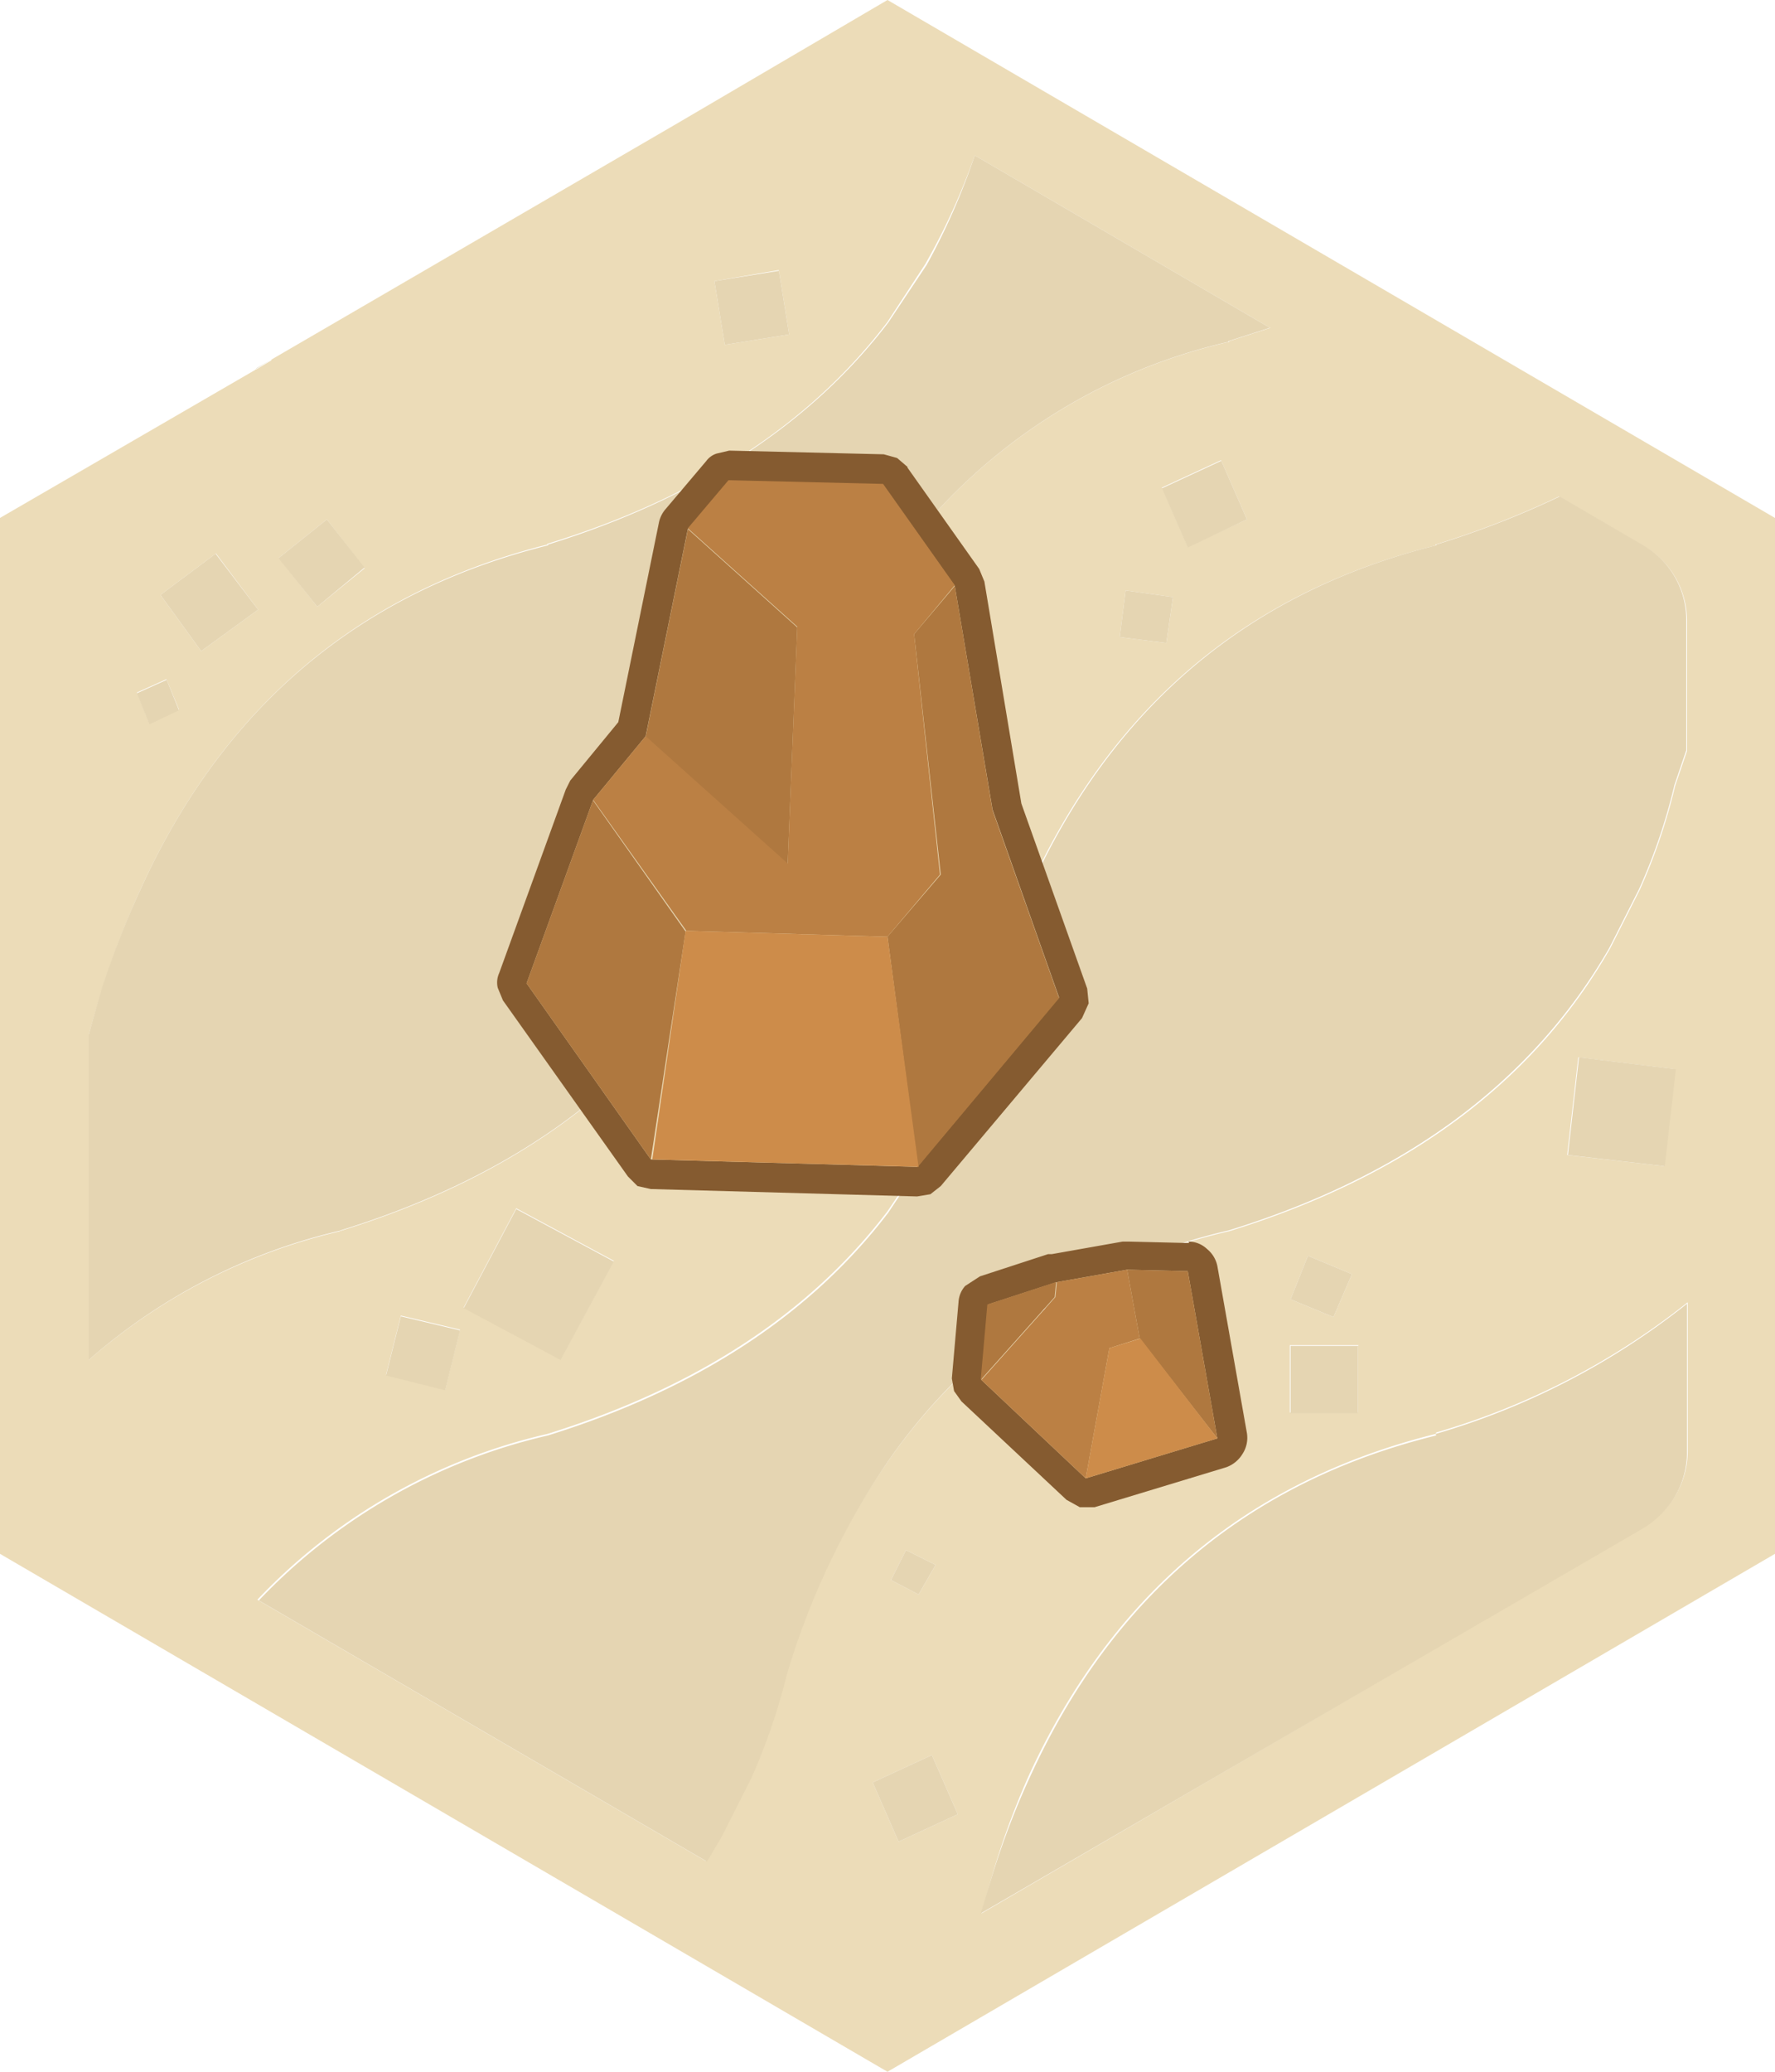 <svg xmlns="http://www.w3.org/2000/svg" viewBox="0 0 120 140"><defs><style>.cls-1{fill:#ecdcb8;}.cls-2{fill:#e5d5b2;}.cls-3{fill:#e0d1af;}.cls-4{fill:#855b30;}.cls-5{fill:#af783f;}.cls-6{fill:#bb8044;}.cls-7{fill:#cd8c4a;}</style></defs><title>Asset 58</title><g id="Layer_2" data-name="Layer 2"><g id="Layer_1-2" data-name="Layer 1"><path class="cls-1" d="M18.35,24.3l27.5-16h0L60,0l60,35v70L60,140,0,105V35L17.25,25l.05-.05h.05l1-.6M97.1,36.85Q77.94,41.61,69.55,60.1A53.62,53.62,0,0,0,67,67a43.55,43.55,0,0,1-4.4,11L60,81.85Q52.11,92.2,37,96.9l0,0a39,39,0,0,0-19.6,11.2l30.3,17.65,1-1.7,2-3.95a42.65,42.65,0,0,0,2.4-7A51.69,51.69,0,0,1,60,98.8,38.43,38.43,0,0,1,83.1,83.2l0,0q18-5.55,25.75-19.1l2-3.95a39,39,0,0,0,2.4-7.05l.8-2.35V42a5.83,5.83,0,0,0-3-5.15h0l-5.65-3.3a61.49,61.49,0,0,1-8.35,3.25l0,.05M85.85,22.15,65.9,10.5a44.83,44.83,0,0,1-3.35,7.35L60,21.75q-7.85,10.35-23,15l0,.05Q17.9,41.61,9.5,60.1A60.49,60.49,0,0,0,6.85,67L6,69.9v22a39.28,39.28,0,0,1,17-8.7l-.05,0q18-5.55,25.8-19.1l2-3.95a44.24,44.24,0,0,0,2.4-7.05A51.77,51.77,0,0,1,60,38.75,38.37,38.37,0,0,1,83.1,23.1l0-.05,2.8-.9M112.5,78.8l.75-6.55-6.55-.8-.75,6.6,6.55.75M83,93.9,76.8,91.45,74.35,97.6,80.5,100,83,93.9m8.85-3H87.2l0,4.55H91.8V91M88.45,84.8l-1.2,3,2.9,1.2,1.25-2.9-3-1.25m-28.2,21.9,1.9,1,1.15-2-2-1-1,2M59,79l-1-7-7.1,1.1,1,7L59,79m-.2-13V61.45H54.2l0,4.55H58.8M76.1,39.9l-.4,3.15,3.15.4.45-3.1-3.2-.45m6.45-8.8-4,1.85,1.75,4,4-1.85-1.75-4m14.5,65.8,0,0q-19.15,4.76-27.55,23.2A53.62,53.62,0,0,0,67,127l-.65,2.3,44.75-26.1h0a6.35,6.35,0,0,0,2.2-2.2,5.89,5.89,0,0,0,.8-3v-10a49.44,49.44,0,0,1-17,8.8M37.9,91.85l3.6-6.65-6.6-3.55-3.55,6.7,6.55,3.5M26.1,92.9l4,1,1-4.05-4-.95-1,4m-14.85-47-2,.9.85,2.1,2-.95-.85-2.05m3.35-8.5-3.75,2.8L13.6,44l3.85-2.8L14.6,37.4m4.25.3L21.45,41l3.2-2.6L22.1,35.1l-3.25,2.6m33.8-19.45L48.3,19,49,23.3l4.35-.7-.7-4.35M63,118.6l-4,1.85,1.75,4,4-1.85-1.75-4"/><path class="cls-2" d="M63,118.6l1.75,4-4,1.85-1.75-4,4-1.85M85.85,22.15l-2.8.9,0,.05A38.37,38.37,0,0,0,60,38.75a51.77,51.77,0,0,0-6.8,14.3,44.24,44.24,0,0,1-2.4,7.05l-2,3.95Q40.95,77.6,23,83.15l.05,0A39.28,39.28,0,0,0,6,91.9v-22l.85-3A60.49,60.49,0,0,1,9.5,60.1q8.4-18.49,27.55-23.25l0-.05q15.11-4.69,23-15l2.6-3.9A44.83,44.83,0,0,0,65.9,10.5L85.85,22.15M97.1,36.85l0-.05a61.49,61.49,0,0,0,8.35-3.25l5.65,3.3h0A5.83,5.83,0,0,1,114,42v8.7l-.8,2.35a39,39,0,0,1-2.4,7.05l-2,3.95Q101,77.6,83.05,83.15l0,0A38.43,38.43,0,0,0,60,98.8a51.69,51.69,0,0,0-6.8,14.35,42.65,42.65,0,0,1-2.4,7l-2,3.95-1,1.7-30.3-17.65A39,39,0,0,1,37.05,97l0,0q15.11-4.7,23-15.05l2.6-3.9A43.55,43.55,0,0,0,67,67a53.62,53.62,0,0,1,2.6-6.85Q78,41.61,97.1,36.85M82.55,31.1l1.75,4L80.3,37l-1.75-4,4-1.85M76.1,39.9l3.2.45-.45,3.1-3.15-.4.4-3.15M58.8,66H54.25l0-4.55h4.6V66M59,79l-7.1,1.1-1-7L58,72l1,7m1.25,27.75,1-2,2,1-1.15,2-1.9-1m28.2-21.9,3,1.25L90.15,89l-2.9-1.2,1.2-3M91.8,91V95.5H87.25l0-4.55h4.6M83,93.9,80.5,100l-6.15-2.4,2.45-6.15L83,93.9M112.5,78.8,106,78.05l.75-6.6,6.55.8-.75,6.55M97.05,96.9a49.44,49.44,0,0,0,17-8.8v10a5.89,5.89,0,0,1-.8,3,6.35,6.35,0,0,1-2.2,2.2h0L66.3,129.3,67,127a53.62,53.62,0,0,1,2.6-6.85Q78,101.7,97.1,97l0,0M52.65,18.25l.7,4.35L49,23.3,48.3,19l4.35-.7M18.85,37.7l3.25-2.6,2.55,3.25L21.45,41l-2.6-3.25m-4.25-.3,2.85,3.75L13.6,44,10.85,40.2l3.75-2.8m-3.35,8.5L12.1,48l-2,.95-.85-2.1,2-.9m14.85,47,1-4,4,.95-1,4.05-4-1m11.8-1.05-6.55-3.5,3.55-6.7,6.6,3.55-3.6,6.65"/><path class="cls-3" d="M17.3,24.9l1.05-.6-1,.6H17.3"/><path class="cls-4" d="M61.35,31.6l4.85,6.85.35.85,2.5,15L73.5,66.8l.1,1-.45,1L63.6,80.15l-.7.55-.9.15-18-.5-.9-.2-.65-.65L34,67.6l-.35-.85a1.54,1.54,0,0,1,.1-1l4.5-12.4.3-.6,3.25-3.95,2.75-13.5a2,2,0,0,1,.45-.9l2.75-3.25a1.39,1.39,0,0,1,.7-.5l.85-.2,10.45.25.9.25.7.6m.7,47.25,9.55-11.4-4.5-12.7L64.55,39.6,59.7,32.75,49.25,32.5,46.5,35.75l-2.85,14-3.55,4.3-4.5,12.4L44,78.35l18,.5"/><path class="cls-5" d="M62.05,78.85,60,63.3l3.6-4.2L61.8,42.85l2.75-3.25L67.1,54.75l4.5,12.7-9.55,11.4M46.5,35.75l7.4,6.65-.65,16-9.6-8.6,2.85-14m-6.4,18.3,6.25,8.85L44,78.35l-8.4-11.9,4.5-12.4"/><path class="cls-6" d="M40.1,54.05l3.55-4.3,9.6,8.6.65-16-7.4-6.65,2.75-3.25,10.45.25,4.85,6.85L61.8,42.85,63.55,59.1,60,63.3l-13.6-.4L40.1,54.05"/><path class="cls-7" d="M60,63.3l2.1,15.55-18-.5L46.35,62.9l13.6.4"/><path class="cls-4" d="M80.35,83.9a1.82,1.82,0,0,1,1.25.5,2,2,0,0,1,.7,1.15l2,11.3a2,2,0,0,1-.3,1.4,2.12,2.12,0,0,1-1.1.9l-8.9,2.7H73l-.9-.5L65,94.7,64.5,94l-.15-.85L64.8,88a1.79,1.79,0,0,1,.45-1.1l1-.65,4.6-1.5.25,0,4.8-.85.4,0,4.1.1M76.2,85.8l-4.8.85-4.6,1.5-.45,5.1L73.4,99.9l8.9-2.7-2-11.3-4.1-.1"/><path class="cls-5" d="M76.2,85.8l4.1.1,2,11.3-5.25-6.75L76.2,85.8m-4.8.85-.1,1-5,5.6.45-5.1,4.6-1.5"/><path class="cls-6" d="M71.4,86.65l4.8-.85.85,4.65L75,91.1,73.4,99.9l-7.05-6.65,5-5.6.1-1"/><path class="cls-7" d="M73.4,99.9,75,91.1l2.1-.65L82.3,97.2l-8.9,2.7"/></g></g></svg>